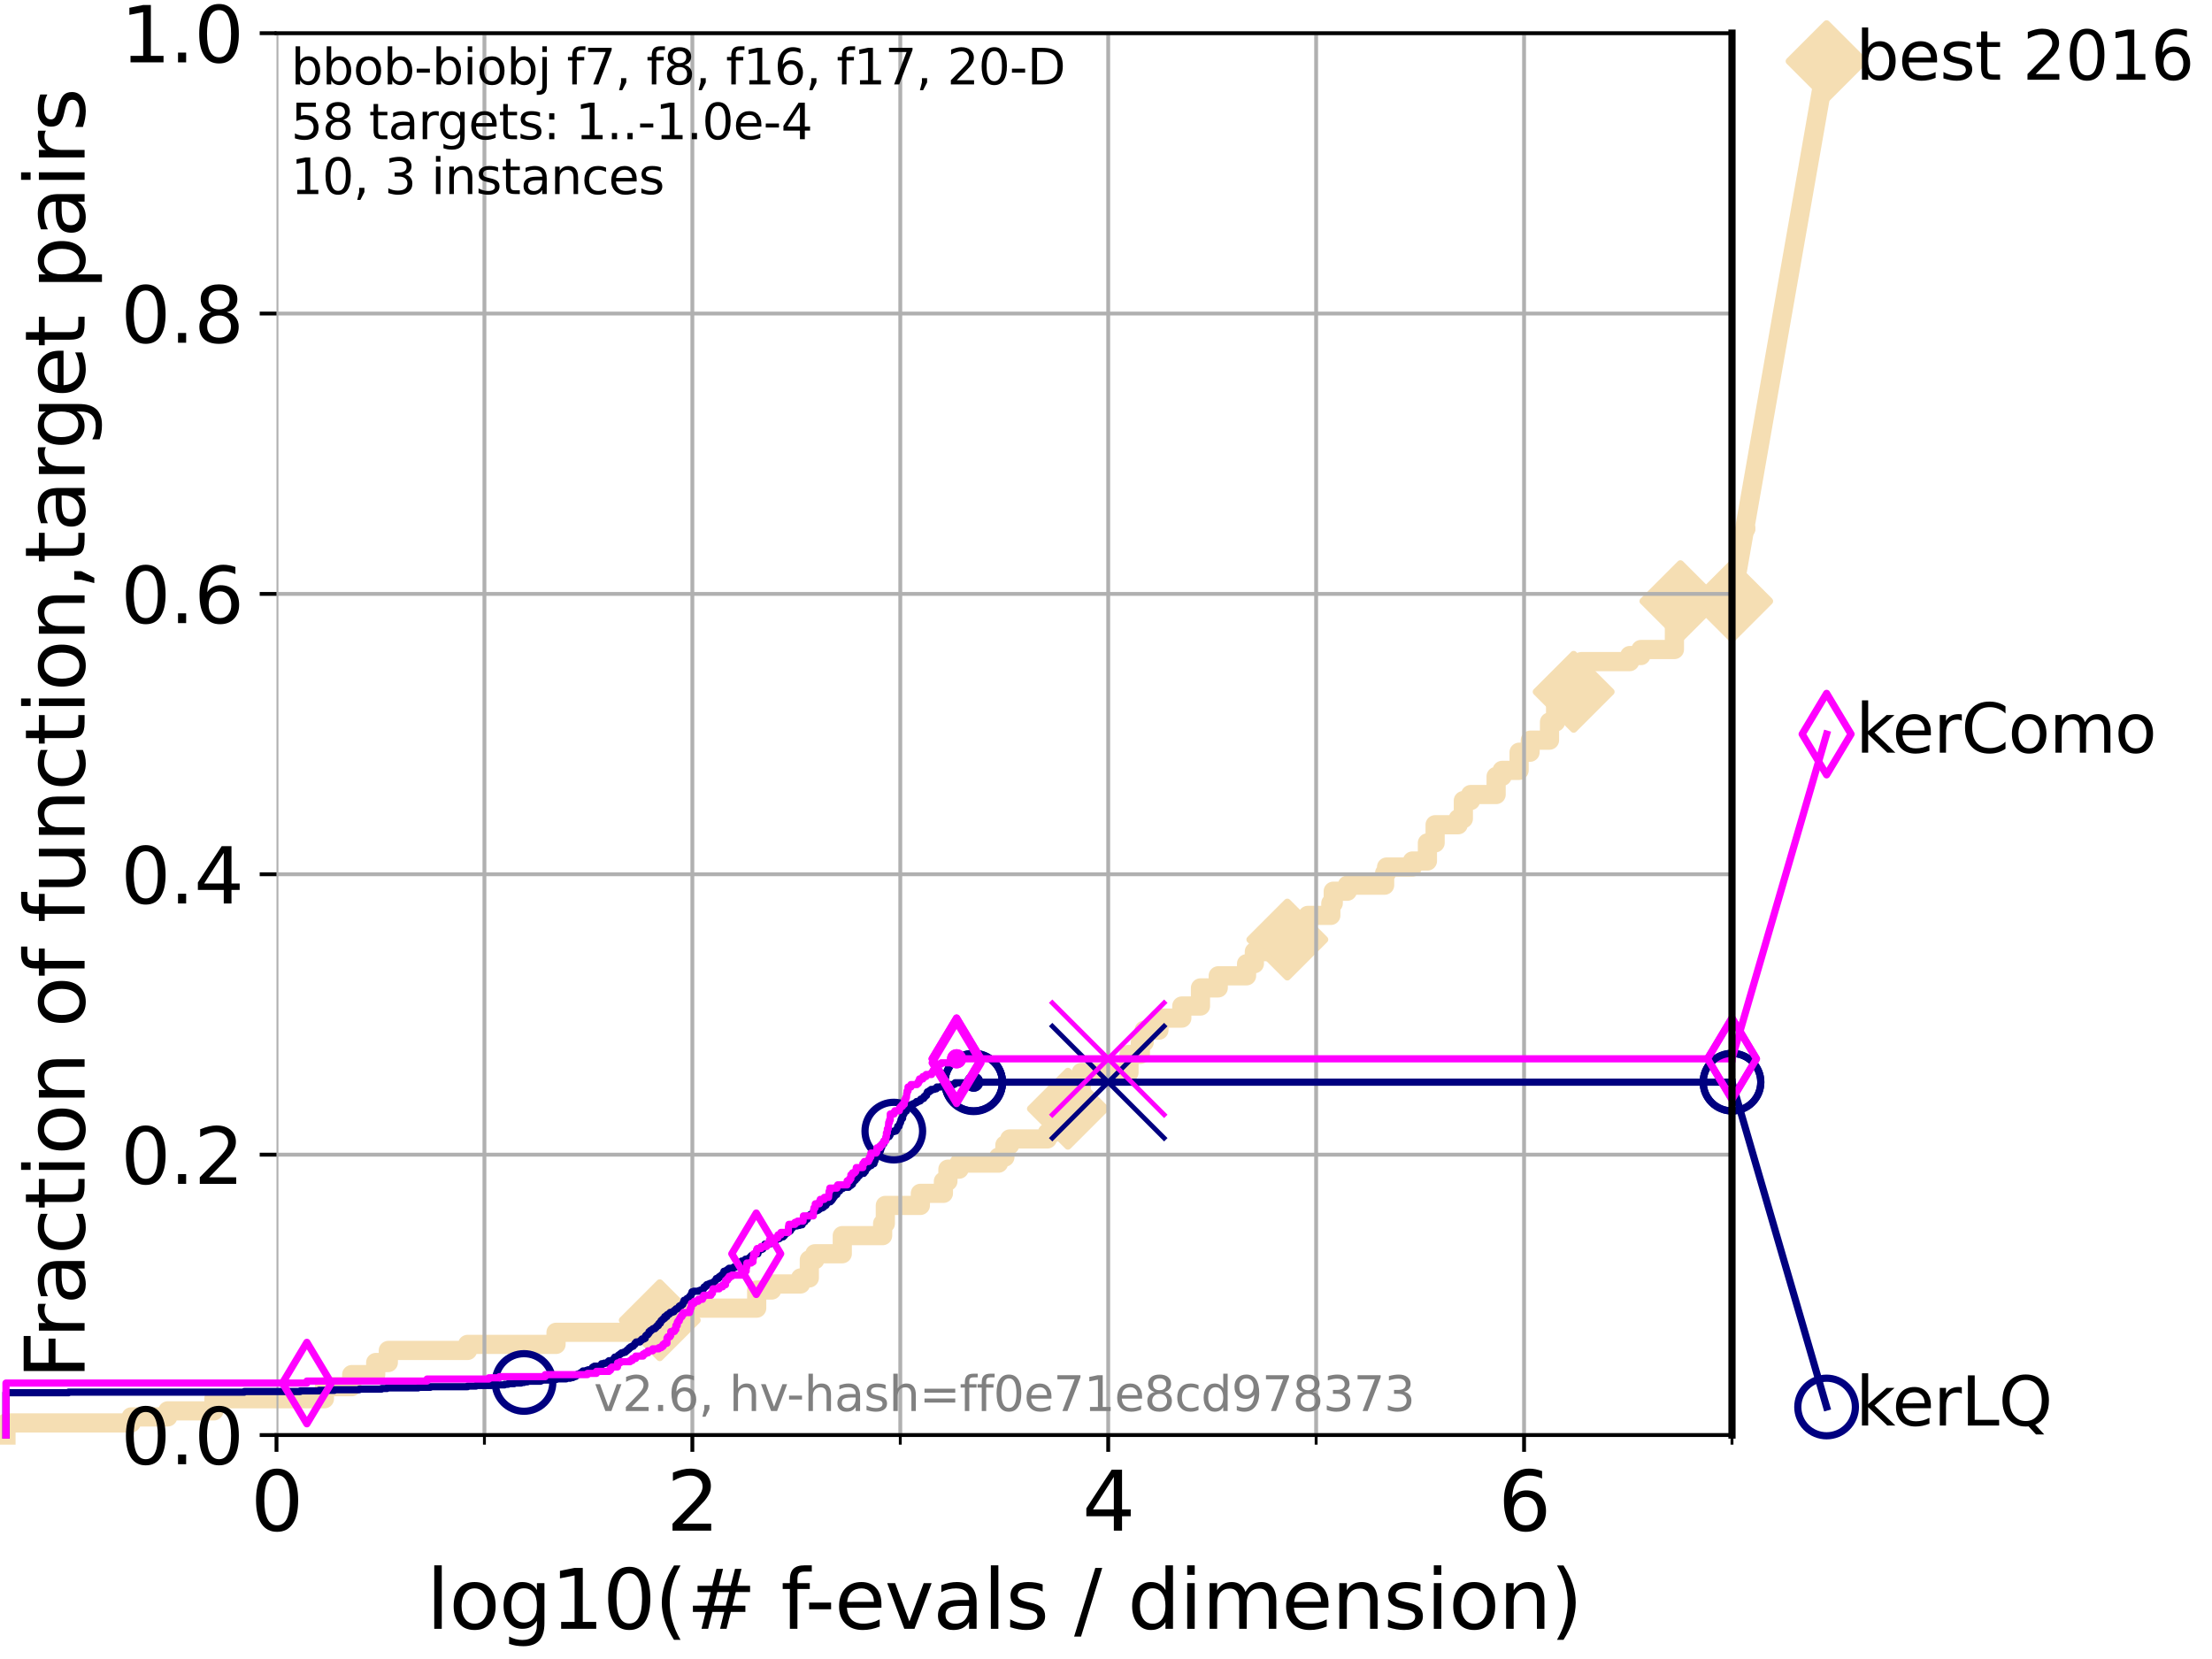 <?xml version="1.0" encoding="utf-8" standalone="no"?>
<!DOCTYPE svg PUBLIC "-//W3C//DTD SVG 1.1//EN"
  "http://www.w3.org/Graphics/SVG/1.1/DTD/svg11.dtd">
<svg xmlns:xlink="http://www.w3.org/1999/xlink" width="460.8pt" height="345.6pt" viewBox="0 0 460.8 345.6" xmlns="http://www.w3.org/2000/svg" version="1.1">
 <defs>
  <style type="text/css">*{stroke-linejoin: round; stroke-linecap: butt}</style>
 </defs>
 <g id="figure_1">
  <g id="patch_1">
   <path d="M 0 345.6 
L 460.8 345.6 
L 460.8 0 
L 0 0 
z
" style="fill: #ffffff"/>
  </g>
  <g id="axes_1">
   <g id="patch_2">
    <path d="M 57.6 298.944 
L 360.806 298.944 
L 360.806 6.912 
L 57.6 6.912 
z
" style="fill: #ffffff"/>
   </g>
   <g id="line2d_1">
    <path d="M 1.246 298.944 
L 1.246 296.426 
L 27.324 296.426 
L 27.324 295.168 
L 34.951 295.168 
L 34.951 293.909 
L 44.561 293.909 
L 44.561 291.391 
L 67.582 291.391 
L 67.582 288.874 
L 73.268 288.874 
L 73.268 286.356 
L 78.267 286.356 
L 78.267 283.839 
L 80.896 283.839 
L 80.896 281.321 
L 97.41 281.321 
L 97.41 280.063 
L 115.833 280.063 
L 115.833 277.545 
L 134.793 277.545 
L 134.793 275.028 
L 137.44 275.028 
L 137.44 272.51 
L 157.633 272.51 
L 157.633 268.734 
L 160.77 268.734 
L 160.77 267.475 
L 166.778 267.475 
L 166.778 266.216 
L 168.597 266.216 
L 168.597 262.44 
L 169.753 262.44 
L 169.753 261.181 
L 175.462 261.181 
L 175.462 257.405 
L 183.867 257.405 
L 183.867 254.887 
L 184.431 254.887 
L 184.431 251.111 
L 191.729 251.111 
L 191.729 248.594 
L 196.529 248.594 
L 196.529 246.076 
L 197.467 246.076 
L 197.467 243.559 
L 199.805 243.559 
L 199.805 242.3 
L 208.024 242.3 
L 208.024 241.041 
L 209.339 241.041 
L 209.339 238.524 
L 210.343 238.524 
L 210.343 237.265 
L 218.173 237.265 
L 218.173 236.006 
L 219.404 236.006 
L 219.404 233.489 
L 220.298 233.489 
L 220.298 230.971 
L 222.467 230.971 
L 222.467 227.195 
L 225.241 227.195 
L 225.241 223.418 
L 235.189 223.418 
L 235.189 219.642 
L 237.564 219.642 
L 237.564 217.125 
L 238.351 217.125 
L 238.351 214.607 
L 241.424 214.607 
L 241.424 212.09 
L 246.191 212.09 
L 246.191 209.572 
L 250.081 209.572 
L 250.081 205.796 
L 253.779 205.796 
L 253.779 203.278 
L 259.682 203.278 
L 259.682 200.761 
L 261.305 200.761 
L 261.305 198.243 
L 268.173 198.243 
L 268.173 195.726 
L 268.35 195.726 
L 268.35 193.208 
L 272.456 193.208 
L 272.456 190.691 
L 277.235 190.691 
L 277.235 188.173 
L 277.739 188.173 
L 277.739 185.656 
L 280.68 185.656 
L 280.68 184.397 
L 288.443 184.397 
L 288.443 181.879 
L 288.849 181.879 
L 288.849 180.621 
L 294.23 180.621 
L 294.23 179.362 
L 297.357 179.362 
L 297.357 175.586 
L 298.963 175.586 
L 298.963 171.809 
L 303.768 171.809 
L 303.768 170.551 
L 304.842 170.551 
L 304.842 166.774 
L 306.357 166.774 
L 306.357 165.516 
L 311.67 165.516 
L 311.67 161.739 
L 312.924 161.739 
L 312.924 160.481 
L 316.455 160.481 
L 316.455 156.704 
L 318.736 156.704 
L 318.802 154.187 
L 322.789 154.187 
L 322.789 150.41 
L 324.057 150.41 
L 324.057 146.634 
L 326.789 146.634 
L 326.789 144.117 
L 327.823 144.117 
L 327.823 141.599 
L 329.441 141.599 
L 329.441 137.823 
L 339.506 137.823 
L 339.506 136.564 
L 341.835 136.564 
L 341.835 135.305 
L 348.808 135.305 
L 348.811 129.012 
L 350.062 129.012 
L 350.062 125.235 
L 360.806 125.235 
L 360.806 125.235 
" style="fill: none; stroke: #f5deb3; stroke-width: 4; stroke-linecap: square"/>
   </g>
   <g id="line2d_2">
    <defs>
     <path id="m97ed5c79b4" d="M -0 7.778 
L 7.778 0 
L 0 -7.778 
L -7.778 -0 
z
" style="stroke: #f5deb3; stroke-width: 1.5; stroke-linejoin: miter"/>
    </defs>
    <g>
     <use xlink:href="#m97ed5c79b4" x="137.44" y="275.028" style="fill: #f5deb3; stroke: #f5deb3; stroke-width: 1.5; stroke-linejoin: miter"/>
     <use xlink:href="#m97ed5c79b4" x="222.467" y="230.971" style="fill: #f5deb3; stroke: #f5deb3; stroke-width: 1.5; stroke-linejoin: miter"/>
     <use xlink:href="#m97ed5c79b4" x="268.173" y="195.726" style="fill: #f5deb3; stroke: #f5deb3; stroke-width: 1.5; stroke-linejoin: miter"/>
     <use xlink:href="#m97ed5c79b4" x="327.823" y="144.117" style="fill: #f5deb3; stroke: #f5deb3; stroke-width: 1.5; stroke-linejoin: miter"/>
     <use xlink:href="#m97ed5c79b4" x="350.062" y="125.235" style="fill: #f5deb3; stroke: #f5deb3; stroke-width: 1.5; stroke-linejoin: miter"/>
     <use xlink:href="#m97ed5c79b4" x="360.806" y="125.235" style="fill: #f5deb3; stroke: #f5deb3; stroke-width: 1.5; stroke-linejoin: miter"/>
    </g>
   </g>
   <g id="line2d_3">
    <path style="fill: none; stroke: #f5deb3; stroke-width: 4; stroke-linecap: square"/>
    <g/>
   </g>
   <g id="line2d_4">
    <path d="M 360.806 125.235 
L 380.515 12.753 
" style="fill: none; stroke: #f5deb3; stroke-width: 4; stroke-linecap: square"/>
    <g>
     <use xlink:href="#m97ed5c79b4" x="360.806" y="125.235" style="fill: #f5deb3; stroke: #f5deb3; stroke-width: 1.5; stroke-linejoin: miter"/>
     <use xlink:href="#m97ed5c79b4" x="380.515" y="12.753" style="fill: #f5deb3; stroke: #f5deb3; stroke-width: 1.5; stroke-linejoin: miter"/>
    </g>
   </g>
   <g id="matplotlib.axis_1">
    <g id="xtick_1">
     <g id="line2d_5">
      <path d="M 57.6 298.944 
L 57.6 6.912 
" clip-path="url(#pfe3a6434df)" style="fill: none; stroke: #b0b0b0; stroke-width: 0.8; stroke-linecap: square"/>
     </g>
     <g id="line2d_6">
      <defs>
       <path id="mfbec053e5e" d="M 0 0 
L 0 3.5 
" style="stroke: #000000; stroke-width: 0.8"/>
      </defs>
      <g>
       <use xlink:href="#mfbec053e5e" x="57.6" y="298.944" style="stroke: #000000; stroke-width: 0.8"/>
      </g>
     </g>
     <g id="text_1">
      <!-- 0 -->
      <g transform="translate(52.192 318.861) scale(0.17 -0.17)">
       <defs>
        <path id="DejaVuSans-30" d="M 2034 4250 
Q 1547 4250 1301 3770 
Q 1056 3291 1056 2328 
Q 1056 1369 1301 889 
Q 1547 409 2034 409 
Q 2525 409 2770 889 
Q 3016 1369 3016 2328 
Q 3016 3291 2770 3770 
Q 2525 4250 2034 4250 
z
M 2034 4750 
Q 2819 4750 3233 4129 
Q 3647 3509 3647 2328 
Q 3647 1150 3233 529 
Q 2819 -91 2034 -91 
Q 1250 -91 836 529 
Q 422 1150 422 2328 
Q 422 3509 836 4129 
Q 1250 4750 2034 4750 
z
" transform="scale(0.016)"/>
       </defs>
       <use xlink:href="#DejaVuSans-30"/>
      </g>
     </g>
    </g>
    <g id="xtick_2">
     <g id="line2d_7">
      <path d="M 144.23 298.944 
L 144.23 6.912 
" clip-path="url(#pfe3a6434df)" style="fill: none; stroke: #b0b0b0; stroke-width: 0.8; stroke-linecap: square"/>
     </g>
     <g id="line2d_8">
      <g>
       <use xlink:href="#mfbec053e5e" x="144.23" y="298.944" style="stroke: #000000; stroke-width: 0.8"/>
      </g>
     </g>
     <g id="text_2">
      <!-- 2 -->
      <g transform="translate(138.822 318.861) scale(0.17 -0.17)">
       <defs>
        <path id="DejaVuSans-32" d="M 1228 531 
L 3431 531 
L 3431 0 
L 469 0 
L 469 531 
Q 828 903 1448 1529 
Q 2069 2156 2228 2338 
Q 2531 2678 2651 2914 
Q 2772 3150 2772 3378 
Q 2772 3750 2511 3984 
Q 2250 4219 1831 4219 
Q 1534 4219 1204 4116 
Q 875 4013 500 3803 
L 500 4441 
Q 881 4594 1212 4672 
Q 1544 4750 1819 4750 
Q 2544 4750 2975 4387 
Q 3406 4025 3406 3419 
Q 3406 3131 3298 2873 
Q 3191 2616 2906 2266 
Q 2828 2175 2409 1742 
Q 1991 1309 1228 531 
z
" transform="scale(0.016)"/>
       </defs>
       <use xlink:href="#DejaVuSans-32"/>
      </g>
     </g>
    </g>
    <g id="xtick_3">
     <g id="line2d_9">
      <path d="M 230.861 298.944 
L 230.861 6.912 
" clip-path="url(#pfe3a6434df)" style="fill: none; stroke: #b0b0b0; stroke-width: 0.8; stroke-linecap: square"/>
     </g>
     <g id="line2d_10">
      <g>
       <use xlink:href="#mfbec053e5e" x="230.861" y="298.944" style="stroke: #000000; stroke-width: 0.8"/>
      </g>
     </g>
     <g id="text_3">
      <!-- 4 -->
      <g transform="translate(225.453 318.861) scale(0.17 -0.17)">
       <defs>
        <path id="DejaVuSans-34" d="M 2419 4116 
L 825 1625 
L 2419 1625 
L 2419 4116 
z
M 2253 4666 
L 3047 4666 
L 3047 1625 
L 3713 1625 
L 3713 1100 
L 3047 1100 
L 3047 0 
L 2419 0 
L 2419 1100 
L 313 1100 
L 313 1709 
L 2253 4666 
z
" transform="scale(0.016)"/>
       </defs>
       <use xlink:href="#DejaVuSans-34"/>
      </g>
     </g>
    </g>
    <g id="xtick_4">
     <g id="line2d_11">
      <path d="M 317.491 298.944 
L 317.491 6.912 
" clip-path="url(#pfe3a6434df)" style="fill: none; stroke: #b0b0b0; stroke-width: 0.8; stroke-linecap: square"/>
     </g>
     <g id="line2d_12">
      <g>
       <use xlink:href="#mfbec053e5e" x="317.491" y="298.944" style="stroke: #000000; stroke-width: 0.8"/>
      </g>
     </g>
     <g id="text_4">
      <!-- 6 -->
      <g transform="translate(312.083 318.861) scale(0.17 -0.17)">
       <defs>
        <path id="DejaVuSans-36" d="M 2113 2584 
Q 1688 2584 1439 2293 
Q 1191 2003 1191 1497 
Q 1191 994 1439 701 
Q 1688 409 2113 409 
Q 2538 409 2786 701 
Q 3034 994 3034 1497 
Q 3034 2003 2786 2293 
Q 2538 2584 2113 2584 
z
M 3366 4563 
L 3366 3988 
Q 3128 4100 2886 4159 
Q 2644 4219 2406 4219 
Q 1781 4219 1451 3797 
Q 1122 3375 1075 2522 
Q 1259 2794 1537 2939 
Q 1816 3084 2150 3084 
Q 2853 3084 3261 2657 
Q 3669 2231 3669 1497 
Q 3669 778 3244 343 
Q 2819 -91 2113 -91 
Q 1303 -91 875 529 
Q 447 1150 447 2328 
Q 447 3434 972 4092 
Q 1497 4750 2381 4750 
Q 2619 4750 2861 4703 
Q 3103 4656 3366 4563 
z
" transform="scale(0.016)"/>
       </defs>
       <use xlink:href="#DejaVuSans-36"/>
      </g>
     </g>
    </g>
    <g id="xtick_5">
     <g id="line2d_13">
      <path d="M 100.915 298.944 
L 100.915 6.912 
" clip-path="url(#pfe3a6434df)" style="fill: none; stroke: #b0b0b0; stroke-width: 0.8; stroke-linecap: square"/>
     </g>
     <g id="line2d_14">
      <defs>
       <path id="m57d3fb2d6e" d="M 0 0 
L 0 2 
" style="stroke: #000000; stroke-width: 0.6"/>
      </defs>
      <g>
       <use xlink:href="#m57d3fb2d6e" x="100.915" y="298.944" style="stroke: #000000; stroke-width: 0.6"/>
      </g>
     </g>
    </g>
    <g id="xtick_6">
     <g id="line2d_15">
      <path d="M 187.546 298.944 
L 187.546 6.912 
" clip-path="url(#pfe3a6434df)" style="fill: none; stroke: #b0b0b0; stroke-width: 0.8; stroke-linecap: square"/>
     </g>
     <g id="line2d_16">
      <g>
       <use xlink:href="#m57d3fb2d6e" x="187.546" y="298.944" style="stroke: #000000; stroke-width: 0.6"/>
      </g>
     </g>
    </g>
    <g id="xtick_7">
     <g id="line2d_17">
      <path d="M 274.176 298.944 
L 274.176 6.912 
" clip-path="url(#pfe3a6434df)" style="fill: none; stroke: #b0b0b0; stroke-width: 0.8; stroke-linecap: square"/>
     </g>
     <g id="line2d_18">
      <g>
       <use xlink:href="#m57d3fb2d6e" x="274.176" y="298.944" style="stroke: #000000; stroke-width: 0.6"/>
      </g>
     </g>
    </g>
    <g id="xtick_8">
     <g id="line2d_19">
      <path d="M 360.806 298.944 
L 360.806 6.912 
" clip-path="url(#pfe3a6434df)" style="fill: none; stroke: #b0b0b0; stroke-width: 0.8; stroke-linecap: square"/>
     </g>
     <g id="line2d_20">
      <g>
       <use xlink:href="#m57d3fb2d6e" x="360.806" y="298.944" style="stroke: #000000; stroke-width: 0.6"/>
      </g>
     </g>
    </g>
    <g id="text_5">
     <!-- log10(# f-evals / dimension) -->
     <g transform="translate(88.823 339.314) scale(0.17 -0.17)">
      <defs>
       <path id="DejaVuSans-6c" d="M 603 4863 
L 1178 4863 
L 1178 0 
L 603 0 
L 603 4863 
z
" transform="scale(0.016)"/>
       <path id="DejaVuSans-6f" d="M 1959 3097 
Q 1497 3097 1228 2736 
Q 959 2375 959 1747 
Q 959 1119 1226 758 
Q 1494 397 1959 397 
Q 2419 397 2687 759 
Q 2956 1122 2956 1747 
Q 2956 2369 2687 2733 
Q 2419 3097 1959 3097 
z
M 1959 3584 
Q 2709 3584 3137 3096 
Q 3566 2609 3566 1747 
Q 3566 888 3137 398 
Q 2709 -91 1959 -91 
Q 1206 -91 779 398 
Q 353 888 353 1747 
Q 353 2609 779 3096 
Q 1206 3584 1959 3584 
z
" transform="scale(0.016)"/>
       <path id="DejaVuSans-67" d="M 2906 1791 
Q 2906 2416 2648 2759 
Q 2391 3103 1925 3103 
Q 1463 3103 1205 2759 
Q 947 2416 947 1791 
Q 947 1169 1205 825 
Q 1463 481 1925 481 
Q 2391 481 2648 825 
Q 2906 1169 2906 1791 
z
M 3481 434 
Q 3481 -459 3084 -895 
Q 2688 -1331 1869 -1331 
Q 1566 -1331 1297 -1286 
Q 1028 -1241 775 -1147 
L 775 -588 
Q 1028 -725 1275 -790 
Q 1522 -856 1778 -856 
Q 2344 -856 2625 -561 
Q 2906 -266 2906 331 
L 2906 616 
Q 2728 306 2450 153 
Q 2172 0 1784 0 
Q 1141 0 747 490 
Q 353 981 353 1791 
Q 353 2603 747 3093 
Q 1141 3584 1784 3584 
Q 2172 3584 2450 3431 
Q 2728 3278 2906 2969 
L 2906 3500 
L 3481 3500 
L 3481 434 
z
" transform="scale(0.016)"/>
       <path id="DejaVuSans-31" d="M 794 531 
L 1825 531 
L 1825 4091 
L 703 3866 
L 703 4441 
L 1819 4666 
L 2450 4666 
L 2450 531 
L 3481 531 
L 3481 0 
L 794 0 
L 794 531 
z
" transform="scale(0.016)"/>
       <path id="DejaVuSans-28" d="M 1984 4856 
Q 1566 4138 1362 3434 
Q 1159 2731 1159 2009 
Q 1159 1288 1364 580 
Q 1569 -128 1984 -844 
L 1484 -844 
Q 1016 -109 783 600 
Q 550 1309 550 2009 
Q 550 2706 781 3412 
Q 1013 4119 1484 4856 
L 1984 4856 
z
" transform="scale(0.016)"/>
       <path id="DejaVuSans-23" d="M 3272 2816 
L 2363 2816 
L 2100 1772 
L 3016 1772 
L 3272 2816 
z
M 2803 4594 
L 2478 3297 
L 3391 3297 
L 3719 4594 
L 4219 4594 
L 3897 3297 
L 4872 3297 
L 4872 2816 
L 3775 2816 
L 3519 1772 
L 4513 1772 
L 4513 1294 
L 3397 1294 
L 3072 0 
L 2572 0 
L 2894 1294 
L 1978 1294 
L 1656 0 
L 1153 0 
L 1478 1294 
L 494 1294 
L 494 1772 
L 1594 1772 
L 1856 2816 
L 850 2816 
L 850 3297 
L 1978 3297 
L 2297 4594 
L 2803 4594 
z
" transform="scale(0.016)"/>
       <path id="DejaVuSans-20" transform="scale(0.016)"/>
       <path id="DejaVuSans-66" d="M 2375 4863 
L 2375 4384 
L 1825 4384 
Q 1516 4384 1395 4259 
Q 1275 4134 1275 3809 
L 1275 3500 
L 2222 3500 
L 2222 3053 
L 1275 3053 
L 1275 0 
L 697 0 
L 697 3053 
L 147 3053 
L 147 3500 
L 697 3500 
L 697 3744 
Q 697 4328 969 4595 
Q 1241 4863 1831 4863 
L 2375 4863 
z
" transform="scale(0.016)"/>
       <path id="DejaVuSans-2d" d="M 313 2009 
L 1997 2009 
L 1997 1497 
L 313 1497 
L 313 2009 
z
" transform="scale(0.016)"/>
       <path id="DejaVuSans-65" d="M 3597 1894 
L 3597 1613 
L 953 1613 
Q 991 1019 1311 708 
Q 1631 397 2203 397 
Q 2534 397 2845 478 
Q 3156 559 3463 722 
L 3463 178 
Q 3153 47 2828 -22 
Q 2503 -91 2169 -91 
Q 1331 -91 842 396 
Q 353 884 353 1716 
Q 353 2575 817 3079 
Q 1281 3584 2069 3584 
Q 2775 3584 3186 3129 
Q 3597 2675 3597 1894 
z
M 3022 2063 
Q 3016 2534 2758 2815 
Q 2500 3097 2075 3097 
Q 1594 3097 1305 2825 
Q 1016 2553 972 2059 
L 3022 2063 
z
" transform="scale(0.016)"/>
       <path id="DejaVuSans-76" d="M 191 3500 
L 800 3500 
L 1894 563 
L 2988 3500 
L 3597 3500 
L 2284 0 
L 1503 0 
L 191 3500 
z
" transform="scale(0.016)"/>
       <path id="DejaVuSans-61" d="M 2194 1759 
Q 1497 1759 1228 1600 
Q 959 1441 959 1056 
Q 959 750 1161 570 
Q 1363 391 1709 391 
Q 2188 391 2477 730 
Q 2766 1069 2766 1631 
L 2766 1759 
L 2194 1759 
z
M 3341 1997 
L 3341 0 
L 2766 0 
L 2766 531 
Q 2569 213 2275 61 
Q 1981 -91 1556 -91 
Q 1019 -91 701 211 
Q 384 513 384 1019 
Q 384 1609 779 1909 
Q 1175 2209 1959 2209 
L 2766 2209 
L 2766 2266 
Q 2766 2663 2505 2880 
Q 2244 3097 1772 3097 
Q 1472 3097 1187 3025 
Q 903 2953 641 2809 
L 641 3341 
Q 956 3463 1253 3523 
Q 1550 3584 1831 3584 
Q 2591 3584 2966 3190 
Q 3341 2797 3341 1997 
z
" transform="scale(0.016)"/>
       <path id="DejaVuSans-73" d="M 2834 3397 
L 2834 2853 
Q 2591 2978 2328 3040 
Q 2066 3103 1784 3103 
Q 1356 3103 1142 2972 
Q 928 2841 928 2578 
Q 928 2378 1081 2264 
Q 1234 2150 1697 2047 
L 1894 2003 
Q 2506 1872 2764 1633 
Q 3022 1394 3022 966 
Q 3022 478 2636 193 
Q 2250 -91 1575 -91 
Q 1294 -91 989 -36 
Q 684 19 347 128 
L 347 722 
Q 666 556 975 473 
Q 1284 391 1588 391 
Q 1994 391 2212 530 
Q 2431 669 2431 922 
Q 2431 1156 2273 1281 
Q 2116 1406 1581 1522 
L 1381 1569 
Q 847 1681 609 1914 
Q 372 2147 372 2553 
Q 372 3047 722 3315 
Q 1072 3584 1716 3584 
Q 2034 3584 2315 3537 
Q 2597 3491 2834 3397 
z
" transform="scale(0.016)"/>
       <path id="DejaVuSans-2f" d="M 1625 4666 
L 2156 4666 
L 531 -594 
L 0 -594 
L 1625 4666 
z
" transform="scale(0.016)"/>
       <path id="DejaVuSans-64" d="M 2906 2969 
L 2906 4863 
L 3481 4863 
L 3481 0 
L 2906 0 
L 2906 525 
Q 2725 213 2448 61 
Q 2172 -91 1784 -91 
Q 1150 -91 751 415 
Q 353 922 353 1747 
Q 353 2572 751 3078 
Q 1150 3584 1784 3584 
Q 2172 3584 2448 3432 
Q 2725 3281 2906 2969 
z
M 947 1747 
Q 947 1113 1208 752 
Q 1469 391 1925 391 
Q 2381 391 2643 752 
Q 2906 1113 2906 1747 
Q 2906 2381 2643 2742 
Q 2381 3103 1925 3103 
Q 1469 3103 1208 2742 
Q 947 2381 947 1747 
z
" transform="scale(0.016)"/>
       <path id="DejaVuSans-69" d="M 603 3500 
L 1178 3500 
L 1178 0 
L 603 0 
L 603 3500 
z
M 603 4863 
L 1178 4863 
L 1178 4134 
L 603 4134 
L 603 4863 
z
" transform="scale(0.016)"/>
       <path id="DejaVuSans-6d" d="M 3328 2828 
Q 3544 3216 3844 3400 
Q 4144 3584 4550 3584 
Q 5097 3584 5394 3201 
Q 5691 2819 5691 2113 
L 5691 0 
L 5113 0 
L 5113 2094 
Q 5113 2597 4934 2840 
Q 4756 3084 4391 3084 
Q 3944 3084 3684 2787 
Q 3425 2491 3425 1978 
L 3425 0 
L 2847 0 
L 2847 2094 
Q 2847 2600 2669 2842 
Q 2491 3084 2119 3084 
Q 1678 3084 1418 2786 
Q 1159 2488 1159 1978 
L 1159 0 
L 581 0 
L 581 3500 
L 1159 3500 
L 1159 2956 
Q 1356 3278 1631 3431 
Q 1906 3584 2284 3584 
Q 2666 3584 2933 3390 
Q 3200 3197 3328 2828 
z
" transform="scale(0.016)"/>
       <path id="DejaVuSans-6e" d="M 3513 2113 
L 3513 0 
L 2938 0 
L 2938 2094 
Q 2938 2591 2744 2837 
Q 2550 3084 2163 3084 
Q 1697 3084 1428 2787 
Q 1159 2491 1159 1978 
L 1159 0 
L 581 0 
L 581 3500 
L 1159 3500 
L 1159 2956 
Q 1366 3272 1645 3428 
Q 1925 3584 2291 3584 
Q 2894 3584 3203 3211 
Q 3513 2838 3513 2113 
z
" transform="scale(0.016)"/>
       <path id="DejaVuSans-29" d="M 513 4856 
L 1013 4856 
Q 1481 4119 1714 3412 
Q 1947 2706 1947 2009 
Q 1947 1309 1714 600 
Q 1481 -109 1013 -844 
L 513 -844 
Q 928 -128 1133 580 
Q 1338 1288 1338 2009 
Q 1338 2731 1133 3434 
Q 928 4138 513 4856 
z
" transform="scale(0.016)"/>
      </defs>
      <use xlink:href="#DejaVuSans-6c"/>
      <use xlink:href="#DejaVuSans-6f" x="27.783"/>
      <use xlink:href="#DejaVuSans-67" x="88.965"/>
      <use xlink:href="#DejaVuSans-31" x="152.441"/>
      <use xlink:href="#DejaVuSans-30" x="216.064"/>
      <use xlink:href="#DejaVuSans-28" x="279.688"/>
      <use xlink:href="#DejaVuSans-23" x="318.701"/>
      <use xlink:href="#DejaVuSans-20" x="402.49"/>
      <use xlink:href="#DejaVuSans-66" x="434.277"/>
      <use xlink:href="#DejaVuSans-2d" x="463.982"/>
      <use xlink:href="#DejaVuSans-65" x="500.066"/>
      <use xlink:href="#DejaVuSans-76" x="561.59"/>
      <use xlink:href="#DejaVuSans-61" x="620.77"/>
      <use xlink:href="#DejaVuSans-6c" x="682.049"/>
      <use xlink:href="#DejaVuSans-73" x="709.832"/>
      <use xlink:href="#DejaVuSans-20" x="761.932"/>
      <use xlink:href="#DejaVuSans-2f" x="793.719"/>
      <use xlink:href="#DejaVuSans-20" x="827.41"/>
      <use xlink:href="#DejaVuSans-64" x="859.197"/>
      <use xlink:href="#DejaVuSans-69" x="922.674"/>
      <use xlink:href="#DejaVuSans-6d" x="950.457"/>
      <use xlink:href="#DejaVuSans-65" x="1047.869"/>
      <use xlink:href="#DejaVuSans-6e" x="1109.393"/>
      <use xlink:href="#DejaVuSans-73" x="1172.771"/>
      <use xlink:href="#DejaVuSans-69" x="1224.871"/>
      <use xlink:href="#DejaVuSans-6f" x="1252.654"/>
      <use xlink:href="#DejaVuSans-6e" x="1313.836"/>
      <use xlink:href="#DejaVuSans-29" x="1377.215"/>
     </g>
    </g>
   </g>
   <g id="matplotlib.axis_2">
    <g id="ytick_1">
     <g id="line2d_21">
      <path d="M 57.6 298.944 
L 360.806 298.944 
" clip-path="url(#pfe3a6434df)" style="fill: none; stroke: #b0b0b0; stroke-width: 0.8; stroke-linecap: square"/>
     </g>
     <g id="line2d_22">
      <defs>
       <path id="m59365dcd2f" d="M 0 0 
L -3.5 0 
" style="stroke: #000000; stroke-width: 0.8"/>
      </defs>
      <g>
       <use xlink:href="#m59365dcd2f" x="57.6" y="298.944" style="stroke: #000000; stroke-width: 0.8"/>
      </g>
     </g>
     <g id="text_6">
      <!-- 0.0 -->
      <g transform="translate(25.155 305.023) scale(0.16 -0.16)">
       <defs>
        <path id="DejaVuSans-2e" d="M 684 794 
L 1344 794 
L 1344 0 
L 684 0 
L 684 794 
z
" transform="scale(0.016)"/>
       </defs>
       <use xlink:href="#DejaVuSans-30"/>
       <use xlink:href="#DejaVuSans-2e" x="63.623"/>
       <use xlink:href="#DejaVuSans-30" x="95.41"/>
      </g>
     </g>
    </g>
    <g id="ytick_2">
     <g id="line2d_23">
      <path d="M 57.6 240.538 
L 360.806 240.538 
" clip-path="url(#pfe3a6434df)" style="fill: none; stroke: #b0b0b0; stroke-width: 0.8; stroke-linecap: square"/>
     </g>
     <g id="line2d_24">
      <g>
       <use xlink:href="#m59365dcd2f" x="57.6" y="240.538" style="stroke: #000000; stroke-width: 0.8"/>
      </g>
     </g>
     <g id="text_7">
      <!-- 0.2 -->
      <g transform="translate(25.155 246.616) scale(0.16 -0.16)">
       <use xlink:href="#DejaVuSans-30"/>
       <use xlink:href="#DejaVuSans-2e" x="63.623"/>
       <use xlink:href="#DejaVuSans-32" x="95.41"/>
      </g>
     </g>
    </g>
    <g id="ytick_3">
     <g id="line2d_25">
      <path d="M 57.6 182.131 
L 360.806 182.131 
" clip-path="url(#pfe3a6434df)" style="fill: none; stroke: #b0b0b0; stroke-width: 0.8; stroke-linecap: square"/>
     </g>
     <g id="line2d_26">
      <g>
       <use xlink:href="#m59365dcd2f" x="57.6" y="182.131" style="stroke: #000000; stroke-width: 0.8"/>
      </g>
     </g>
     <g id="text_8">
      <!-- 0.4 -->
      <g transform="translate(25.155 188.21) scale(0.16 -0.16)">
       <use xlink:href="#DejaVuSans-30"/>
       <use xlink:href="#DejaVuSans-2e" x="63.623"/>
       <use xlink:href="#DejaVuSans-34" x="95.41"/>
      </g>
     </g>
    </g>
    <g id="ytick_4">
     <g id="line2d_27">
      <path d="M 57.6 123.725 
L 360.806 123.725 
" clip-path="url(#pfe3a6434df)" style="fill: none; stroke: #b0b0b0; stroke-width: 0.8; stroke-linecap: square"/>
     </g>
     <g id="line2d_28">
      <g>
       <use xlink:href="#m59365dcd2f" x="57.6" y="123.725" style="stroke: #000000; stroke-width: 0.8"/>
      </g>
     </g>
     <g id="text_9">
      <!-- 0.6 -->
      <g transform="translate(25.155 129.804) scale(0.16 -0.16)">
       <use xlink:href="#DejaVuSans-30"/>
       <use xlink:href="#DejaVuSans-2e" x="63.623"/>
       <use xlink:href="#DejaVuSans-36" x="95.41"/>
      </g>
     </g>
    </g>
    <g id="ytick_5">
     <g id="line2d_29">
      <path d="M 57.6 65.318 
L 360.806 65.318 
" clip-path="url(#pfe3a6434df)" style="fill: none; stroke: #b0b0b0; stroke-width: 0.8; stroke-linecap: square"/>
     </g>
     <g id="line2d_30">
      <g>
       <use xlink:href="#m59365dcd2f" x="57.6" y="65.318" style="stroke: #000000; stroke-width: 0.8"/>
      </g>
     </g>
     <g id="text_10">
      <!-- 0.8 -->
      <g transform="translate(25.155 71.397) scale(0.16 -0.16)">
       <defs>
        <path id="DejaVuSans-38" d="M 2034 2216 
Q 1584 2216 1326 1975 
Q 1069 1734 1069 1313 
Q 1069 891 1326 650 
Q 1584 409 2034 409 
Q 2484 409 2743 651 
Q 3003 894 3003 1313 
Q 3003 1734 2745 1975 
Q 2488 2216 2034 2216 
z
M 1403 2484 
Q 997 2584 770 2862 
Q 544 3141 544 3541 
Q 544 4100 942 4425 
Q 1341 4750 2034 4750 
Q 2731 4750 3128 4425 
Q 3525 4100 3525 3541 
Q 3525 3141 3298 2862 
Q 3072 2584 2669 2484 
Q 3125 2378 3379 2068 
Q 3634 1759 3634 1313 
Q 3634 634 3220 271 
Q 2806 -91 2034 -91 
Q 1263 -91 848 271 
Q 434 634 434 1313 
Q 434 1759 690 2068 
Q 947 2378 1403 2484 
z
M 1172 3481 
Q 1172 3119 1398 2916 
Q 1625 2713 2034 2713 
Q 2441 2713 2670 2916 
Q 2900 3119 2900 3481 
Q 2900 3844 2670 4047 
Q 2441 4250 2034 4250 
Q 1625 4250 1398 4047 
Q 1172 3844 1172 3481 
z
" transform="scale(0.016)"/>
       </defs>
       <use xlink:href="#DejaVuSans-30"/>
       <use xlink:href="#DejaVuSans-2e" x="63.623"/>
       <use xlink:href="#DejaVuSans-38" x="95.41"/>
      </g>
     </g>
    </g>
    <g id="ytick_6">
     <g id="line2d_31">
      <path d="M 57.6 6.912 
L 360.806 6.912 
" clip-path="url(#pfe3a6434df)" style="fill: none; stroke: #b0b0b0; stroke-width: 0.8; stroke-linecap: square"/>
     </g>
     <g id="line2d_32">
      <g>
       <use xlink:href="#m59365dcd2f" x="57.6" y="6.912" style="stroke: #000000; stroke-width: 0.8"/>
      </g>
     </g>
     <g id="text_11">
      <!-- 1.0 -->
      <g transform="translate(25.155 12.991) scale(0.16 -0.16)">
       <use xlink:href="#DejaVuSans-31"/>
       <use xlink:href="#DejaVuSans-2e" x="63.623"/>
       <use xlink:href="#DejaVuSans-30" x="95.41"/>
      </g>
     </g>
    </g>
    <g id="text_12">
     <!-- Fraction of function,target pairs -->
     <g transform="translate(17.62 287.313) rotate(-90) scale(0.17 -0.17)">
      <defs>
       <path id="DejaVuSans-46" d="M 628 4666 
L 3309 4666 
L 3309 4134 
L 1259 4134 
L 1259 2759 
L 3109 2759 
L 3109 2228 
L 1259 2228 
L 1259 0 
L 628 0 
L 628 4666 
z
" transform="scale(0.016)"/>
       <path id="DejaVuSans-72" d="M 2631 2963 
Q 2534 3019 2420 3045 
Q 2306 3072 2169 3072 
Q 1681 3072 1420 2755 
Q 1159 2438 1159 1844 
L 1159 0 
L 581 0 
L 581 3500 
L 1159 3500 
L 1159 2956 
Q 1341 3275 1631 3429 
Q 1922 3584 2338 3584 
Q 2397 3584 2469 3576 
Q 2541 3569 2628 3553 
L 2631 2963 
z
" transform="scale(0.016)"/>
       <path id="DejaVuSans-63" d="M 3122 3366 
L 3122 2828 
Q 2878 2963 2633 3030 
Q 2388 3097 2138 3097 
Q 1578 3097 1268 2742 
Q 959 2388 959 1747 
Q 959 1106 1268 751 
Q 1578 397 2138 397 
Q 2388 397 2633 464 
Q 2878 531 3122 666 
L 3122 134 
Q 2881 22 2623 -34 
Q 2366 -91 2075 -91 
Q 1284 -91 818 406 
Q 353 903 353 1747 
Q 353 2603 823 3093 
Q 1294 3584 2113 3584 
Q 2378 3584 2631 3529 
Q 2884 3475 3122 3366 
z
" transform="scale(0.016)"/>
       <path id="DejaVuSans-74" d="M 1172 4494 
L 1172 3500 
L 2356 3500 
L 2356 3053 
L 1172 3053 
L 1172 1153 
Q 1172 725 1289 603 
Q 1406 481 1766 481 
L 2356 481 
L 2356 0 
L 1766 0 
Q 1100 0 847 248 
Q 594 497 594 1153 
L 594 3053 
L 172 3053 
L 172 3500 
L 594 3500 
L 594 4494 
L 1172 4494 
z
" transform="scale(0.016)"/>
       <path id="DejaVuSans-75" d="M 544 1381 
L 544 3500 
L 1119 3500 
L 1119 1403 
Q 1119 906 1312 657 
Q 1506 409 1894 409 
Q 2359 409 2629 706 
Q 2900 1003 2900 1516 
L 2900 3500 
L 3475 3500 
L 3475 0 
L 2900 0 
L 2900 538 
Q 2691 219 2414 64 
Q 2138 -91 1772 -91 
Q 1169 -91 856 284 
Q 544 659 544 1381 
z
M 1991 3584 
L 1991 3584 
z
" transform="scale(0.016)"/>
       <path id="DejaVuSans-2c" d="M 750 794 
L 1409 794 
L 1409 256 
L 897 -744 
L 494 -744 
L 750 256 
L 750 794 
z
" transform="scale(0.016)"/>
       <path id="DejaVuSans-70" d="M 1159 525 
L 1159 -1331 
L 581 -1331 
L 581 3500 
L 1159 3500 
L 1159 2969 
Q 1341 3281 1617 3432 
Q 1894 3584 2278 3584 
Q 2916 3584 3314 3078 
Q 3713 2572 3713 1747 
Q 3713 922 3314 415 
Q 2916 -91 2278 -91 
Q 1894 -91 1617 61 
Q 1341 213 1159 525 
z
M 3116 1747 
Q 3116 2381 2855 2742 
Q 2594 3103 2138 3103 
Q 1681 3103 1420 2742 
Q 1159 2381 1159 1747 
Q 1159 1113 1420 752 
Q 1681 391 2138 391 
Q 2594 391 2855 752 
Q 3116 1113 3116 1747 
z
" transform="scale(0.016)"/>
      </defs>
      <use xlink:href="#DejaVuSans-46"/>
      <use xlink:href="#DejaVuSans-72" x="50.27"/>
      <use xlink:href="#DejaVuSans-61" x="91.383"/>
      <use xlink:href="#DejaVuSans-63" x="152.662"/>
      <use xlink:href="#DejaVuSans-74" x="207.643"/>
      <use xlink:href="#DejaVuSans-69" x="246.852"/>
      <use xlink:href="#DejaVuSans-6f" x="274.635"/>
      <use xlink:href="#DejaVuSans-6e" x="335.816"/>
      <use xlink:href="#DejaVuSans-20" x="399.195"/>
      <use xlink:href="#DejaVuSans-6f" x="430.982"/>
      <use xlink:href="#DejaVuSans-66" x="492.164"/>
      <use xlink:href="#DejaVuSans-20" x="527.369"/>
      <use xlink:href="#DejaVuSans-66" x="559.156"/>
      <use xlink:href="#DejaVuSans-75" x="594.361"/>
      <use xlink:href="#DejaVuSans-6e" x="657.74"/>
      <use xlink:href="#DejaVuSans-63" x="721.119"/>
      <use xlink:href="#DejaVuSans-74" x="776.1"/>
      <use xlink:href="#DejaVuSans-69" x="815.309"/>
      <use xlink:href="#DejaVuSans-6f" x="843.092"/>
      <use xlink:href="#DejaVuSans-6e" x="904.273"/>
      <use xlink:href="#DejaVuSans-2c" x="967.652"/>
      <use xlink:href="#DejaVuSans-74" x="999.439"/>
      <use xlink:href="#DejaVuSans-61" x="1038.648"/>
      <use xlink:href="#DejaVuSans-72" x="1099.928"/>
      <use xlink:href="#DejaVuSans-67" x="1139.291"/>
      <use xlink:href="#DejaVuSans-65" x="1202.768"/>
      <use xlink:href="#DejaVuSans-74" x="1264.291"/>
      <use xlink:href="#DejaVuSans-20" x="1303.5"/>
      <use xlink:href="#DejaVuSans-70" x="1335.287"/>
      <use xlink:href="#DejaVuSans-61" x="1398.764"/>
      <use xlink:href="#DejaVuSans-69" x="1460.043"/>
      <use xlink:href="#DejaVuSans-72" x="1487.826"/>
      <use xlink:href="#DejaVuSans-73" x="1528.939"/>
     </g>
    </g>
   </g>
   <g id="line2d_33">
    <defs>
     <path id="m347c2f97e9" d="M 0 1.5 
C 0.398 1.5 0.779 1.342 1.061 1.061 
C 1.342 0.779 1.5 0.398 1.5 0 
C 1.5 -0.398 1.342 -0.779 1.061 -1.061 
C 0.779 -1.342 0.398 -1.5 0 -1.5 
C -0.398 -1.5 -0.779 -1.342 -1.061 -1.061 
C -1.342 -0.779 -1.5 -0.398 -1.5 0 
C -1.5 0.398 -1.342 0.779 -1.061 1.061 
C -0.779 1.342 -0.398 1.5 0 1.5 
z
" style="stroke: #f5deb3"/>
    </defs>
    <g>
     <use xlink:href="#m347c2f97e9" x="363.675" y="110.13" style="fill: #f5deb3; stroke: #f5deb3"/>
     <use xlink:href="#m347c2f97e9" x="363.675" y="110.13" style="fill: #f5deb3; stroke: #f5deb3"/>
    </g>
   </g>
   <g id="line2d_34">
    <defs>
     <path id="m009b8169aa" d="M 0 1.5 
C 0.398 1.5 0.779 1.342 1.061 1.061 
C 1.342 0.779 1.5 0.398 1.5 0 
C 1.5 -0.398 1.342 -0.779 1.061 -1.061 
C 0.779 -1.342 0.398 -1.5 0 -1.5 
C -0.398 -1.5 -0.779 -1.342 -1.061 -1.061 
C -1.342 -0.779 -1.5 -0.398 -1.5 0 
C -1.5 0.398 -1.342 0.779 -1.061 1.061 
C -0.779 1.342 -0.398 1.5 0 1.5 
z
" style="stroke: #000080"/>
    </defs>
    <g>
     <use xlink:href="#m009b8169aa" x="202.83" y="225.432" style="fill: #000080; stroke: #000080"/>
     <use xlink:href="#m009b8169aa" x="202.83" y="225.432" style="fill: #000080; stroke: #000080"/>
    </g>
   </g>
   <g id="line2d_35">
    <path d="M 1.246 298.944 
L 1.246 290.133 
L 14.285 290.133 
L 14.285 290.007 
L 50.89 290.007 
L 50.89 289.881 
L 62.535 289.881 
L 62.535 289.755 
L 66.441 289.755 
L 66.441 289.629 
L 69.674 289.629 
L 69.674 289.503 
L 74.837 289.503 
L 74.837 289.377 
L 79.481 289.377 
L 79.481 289.252 
L 80.621 289.252 
L 80.621 289.126 
L 87.108 289.126 
L 87.108 289 
L 89.669 289 
L 89.669 288.874 
L 97.41 288.874 
L 97.41 288.748 
L 99.141 288.748 
L 99.141 288.622 
L 102.363 288.622 
L 102.363 288.496 
L 105.113 288.496 
L 105.113 288.37 
L 105.851 288.37 
L 105.851 288.245 
L 107.11 288.245 
L 107.11 288.119 
L 108.543 288.119 
L 108.543 287.993 
L 109.159 287.993 
L 109.159 287.867 
L 109.874 287.867 
L 109.874 287.741 
L 112.589 287.741 
L 112.589 287.615 
L 112.89 287.615 
L 112.89 287.489 
L 115.315 287.489 
L 115.315 287.363 
L 115.918 287.363 
L 115.918 287.238 
L 117.963 287.238 
L 117.963 287.112 
L 118.781 287.112 
L 118.781 286.986 
L 119.319 286.986 
L 119.319 286.86 
L 119.565 286.86 
L 119.565 286.734 
L 119.945 286.734 
L 119.945 286.482 
L 120.217 286.482 
L 120.217 286.356 
L 120.351 286.356 
L 120.351 286.231 
L 120.814 286.231 
L 120.912 285.979 
L 121.138 285.979 
L 121.138 285.853 
L 121.424 285.853 
L 121.424 285.601 
L 122.138 285.601 
L 122.138 285.475 
L 122.5 285.475 
L 122.5 285.349 
L 123.289 285.349 
L 123.318 284.972 
L 123.403 284.972 
L 123.403 284.846 
L 123.601 284.846 
L 123.601 284.72 
L 123.825 284.72 
L 123.825 284.594 
L 125.168 284.594 
L 125.245 284.217 
L 125.322 284.217 
L 125.322 284.091 
L 125.855 284.091 
L 125.855 283.965 
L 126.541 283.965 
L 126.589 283.713 
L 126.709 283.713 
L 126.709 283.587 
L 126.852 283.587 
L 126.852 283.461 
L 127.572 283.461 
L 127.572 283.335 
L 127.709 283.335 
L 127.799 283.084 
L 127.956 283.084 
L 128.001 282.832 
L 128.067 282.832 
L 128.067 282.706 
L 128.571 282.706 
L 128.571 282.58 
L 128.701 282.58 
L 128.786 282.328 
L 128.978 282.328 
L 128.978 282.203 
L 129.125 282.203 
L 129.125 282.077 
L 129.313 282.077 
L 129.313 281.951 
L 129.458 281.951 
L 129.458 281.825 
L 129.866 281.825 
L 129.866 281.699 
L 130.266 281.699 
L 130.364 281.447 
L 130.56 281.447 
L 130.657 281.196 
L 130.85 281.196 
L 130.85 281.07 
L 131.002 281.07 
L 131.04 280.818 
L 131.266 280.818 
L 131.36 280.566 
L 131.637 280.566 
L 131.637 280.44 
L 131.929 280.44 
L 132.019 280.188 
L 132.145 280.188 
L 132.145 280.063 
L 132.287 280.063 
L 132.287 279.811 
L 132.429 279.811 
L 132.517 279.559 
L 133.306 279.559 
L 133.34 279.307 
L 133.49 279.307 
L 133.49 279.181 
L 133.722 279.181 
L 133.738 278.93 
L 134.209 278.93 
L 134.209 278.804 
L 134.416 278.804 
L 134.464 278.3 
L 134.574 278.3 
L 134.574 278.174 
L 134.73 278.174 
L 134.73 278.049 
L 134.963 278.049 
L 135.055 277.797 
L 135.162 277.797 
L 135.192 277.419 
L 135.449 277.419 
L 135.479 277.167 
L 135.717 277.167 
L 135.717 277.042 
L 135.864 277.042 
L 135.864 276.916 
L 136.025 276.916 
L 136.025 276.79 
L 136.442 276.79 
L 136.485 276.538 
L 136.697 276.538 
L 136.767 276.286 
L 136.878 276.286 
L 136.878 276.16 
L 137.154 276.16 
L 137.196 275.783 
L 137.291 275.783 
L 137.291 275.657 
L 137.574 275.657 
L 137.681 275.153 
L 137.788 275.153 
L 137.788 275.028 
L 137.998 275.028 
L 138.064 274.776 
L 138.284 274.776 
L 138.284 274.65 
L 138.477 274.65 
L 138.477 274.272 
L 138.919 274.272 
L 138.944 273.895 
L 139.142 273.895 
L 139.142 273.769 
L 139.435 273.769 
L 139.544 273.517 
L 139.605 273.517 
L 139.605 273.391 
L 140.044 273.391 
L 140.044 273.265 
L 140.382 273.265 
L 140.417 273.014 
L 140.566 273.014 
L 140.566 272.888 
L 140.725 272.888 
L 140.725 272.762 
L 140.838 272.762 
L 140.838 272.636 
L 141.184 272.636 
L 141.184 272.51 
L 141.327 272.51 
L 141.426 272.258 
L 141.459 272.258 
L 141.459 272.132 
L 141.611 272.132 
L 141.611 272.007 
L 141.922 272.007 
L 141.922 271.881 
L 142.038 271.881 
L 142.038 271.755 
L 142.248 271.755 
L 142.353 271.251 
L 142.487 271.251 
L 142.508 270.874 
L 142.885 270.874 
L 142.885 270.748 
L 143.006 270.748 
L 143.096 270.496 
L 143.335 270.496 
L 143.335 270.37 
L 143.609 270.37 
L 143.696 269.993 
L 143.822 269.993 
L 143.822 269.867 
L 143.956 269.867 
L 144.022 269.489 
L 144.127 269.489 
L 144.155 269.111 
L 144.52 269.111 
L 144.52 268.986 
L 145.591 268.986 
L 145.591 268.86 
L 145.929 268.86 
L 145.929 268.734 
L 146.413 268.734 
L 146.413 268.482 
L 146.588 268.482 
L 146.67 268.104 
L 146.949 268.104 
L 146.949 267.979 
L 147.103 267.979 
L 147.111 267.727 
L 147.248 267.727 
L 147.248 267.601 
L 147.613 267.601 
L 147.613 267.475 
L 147.894 267.475 
L 147.894 267.349 
L 148.285 267.349 
L 148.285 267.223 
L 148.578 267.223 
L 148.578 267.097 
L 148.749 267.097 
L 148.852 266.846 
L 149.042 266.846 
L 149.13 266.594 
L 149.209 266.594 
L 149.209 266.342 
L 149.666 266.342 
L 149.736 266.09 
L 149.785 266.09 
L 149.785 265.965 
L 150.152 265.965 
L 150.152 265.713 
L 150.439 265.713 
L 150.445 265.461 
L 150.727 265.461 
L 150.8 264.832 
L 151.252 264.832 
L 151.356 264.58 
L 151.7 264.58 
L 151.713 264.328 
L 151.877 264.328 
L 151.877 264.202 
L 152.782 264.202 
L 152.841 263.951 
L 153.364 263.951 
L 153.387 263.699 
L 153.559 263.699 
L 153.577 263.447 
L 153.73 263.447 
L 153.73 263.321 
L 154.262 263.321 
L 154.323 262.944 
L 154.378 262.944 
L 154.378 262.818 
L 154.509 262.818 
L 154.509 262.692 
L 155.067 262.692 
L 155.067 262.566 
L 155.282 262.566 
L 155.282 262.314 
L 155.98 262.314 
L 155.985 262.062 
L 156.364 262.062 
L 156.418 261.685 
L 156.531 261.685 
L 156.531 261.559 
L 156.851 261.559 
L 156.851 261.433 
L 157.042 261.433 
L 157.042 261.307 
L 157.415 261.307 
L 157.415 261.181 
L 157.88 261.181 
L 157.962 260.678 
L 158.08 260.678 
L 158.08 260.426 
L 158.281 260.426 
L 158.281 260.3 
L 158.7 260.3 
L 158.7 260.174 
L 158.921 260.174 
L 159.028 259.671 
L 159.296 259.671 
L 159.347 259.167 
L 160.383 259.167 
L 160.486 258.915 
L 160.921 258.915 
L 160.921 258.664 
L 161.328 258.664 
L 161.422 258.286 
L 161.784 258.286 
L 161.784 258.16 
L 161.957 258.16 
L 161.957 258.034 
L 162.36 258.034 
L 162.36 257.783 
L 162.733 257.783 
L 162.733 257.657 
L 163.164 257.657 
L 163.164 257.405 
L 163.424 257.405 
L 163.451 257.027 
L 163.572 257.027 
L 163.572 256.901 
L 163.962 256.901 
L 163.962 256.65 
L 164.256 256.65 
L 164.256 256.524 
L 164.498 256.524 
L 164.498 256.398 
L 164.664 256.398 
L 164.676 256.02 
L 164.859 256.02 
L 164.859 255.894 
L 165.025 255.894 
L 165.025 255.643 
L 165.196 255.643 
L 165.196 255.517 
L 165.42 255.517 
L 165.42 255.391 
L 166.032 255.391 
L 166.032 255.265 
L 166.604 255.265 
L 166.604 255.139 
L 167.11 255.139 
L 167.199 254.762 
L 167.249 254.762 
L 167.249 254.51 
L 167.657 254.51 
L 167.659 254.006 
L 168.148 254.006 
L 168.211 253.503 
L 168.444 253.503 
L 168.46 253.251 
L 168.63 253.251 
L 168.63 253.125 
L 168.814 253.125 
L 168.814 252.999 
L 169.037 252.999 
L 169.037 252.873 
L 169.336 252.873 
L 169.336 252.622 
L 169.504 252.622 
L 169.511 252.244 
L 170.136 252.244 
L 170.136 252.118 
L 170.463 252.118 
L 170.473 251.866 
L 170.805 251.866 
L 170.84 251.615 
L 171.356 251.615 
L 171.356 251.489 
L 171.56 251.489 
L 171.56 251.237 
L 171.85 251.237 
L 171.85 251.111 
L 172.057 251.111 
L 172.166 250.734 
L 172.318 250.734 
L 172.371 250.356 
L 172.989 250.356 
L 173.095 250.104 
L 173.26 250.104 
L 173.362 249.727 
L 173.53 249.727 
L 173.621 249.349 
L 173.799 249.349 
L 173.799 249.097 
L 173.984 249.097 
L 174.042 248.845 
L 174.327 248.845 
L 174.41 248.468 
L 174.488 248.468 
L 174.488 248.216 
L 174.757 248.216 
L 174.757 248.09 
L 174.932 248.09 
L 174.971 247.587 
L 175.565 247.587 
L 175.565 247.335 
L 176.781 247.335 
L 176.781 247.083 
L 176.937 247.083 
L 176.937 246.957 
L 177.271 246.957 
L 177.271 246.706 
L 177.583 246.706 
L 177.68 246.202 
L 177.795 246.202 
L 177.795 246.076 
L 177.958 246.076 
L 177.994 245.824 
L 178.226 245.824 
L 178.236 245.573 
L 178.425 245.573 
L 178.425 245.447 
L 178.577 245.447 
L 178.603 245.069 
L 178.805 245.069 
L 178.805 244.943 
L 179.016 244.943 
L 179.05 244.566 
L 179.19 244.566 
L 179.19 244.44 
L 179.944 244.44 
L 179.999 244.188 
L 180.13 244.188 
L 180.13 244.062 
L 180.26 244.062 
L 180.303 243.559 
L 180.393 243.559 
L 180.393 243.433 
L 180.65 243.433 
L 180.65 243.181 
L 180.884 243.181 
L 180.916 242.929 
L 181.214 242.929 
L 181.214 242.803 
L 181.503 242.803 
L 181.596 242.552 
L 181.704 242.552 
L 181.704 242.426 
L 182.06 242.426 
L 182.134 241.922 
L 182.248 241.922 
L 182.327 241.545 
L 182.378 241.545 
L 182.467 241.041 
L 182.492 241.041 
L 182.492 240.915 
L 182.694 240.915 
L 182.771 240.538 
L 182.844 240.538 
L 182.858 240.16 
L 183.029 240.16 
L 183.029 240.034 
L 183.184 240.034 
L 183.184 239.782 
L 183.395 239.782 
L 183.483 239.405 
L 183.516 239.405 
L 183.544 239.027 
L 183.679 239.027 
L 183.762 238.398 
L 183.802 238.398 
L 183.802 238.272 
L 184.104 238.272 
L 184.184 237.768 
L 184.276 237.768 
L 184.346 237.517 
L 184.455 237.517 
L 184.455 237.391 
L 184.62 237.391 
L 184.646 236.887 
L 184.738 236.887 
L 184.738 236.761 
L 185.239 236.761 
L 185.293 236.51 
L 185.401 236.51 
L 185.458 236.006 
L 185.675 236.006 
L 185.774 235.754 
L 186.197 235.754 
L 186.197 235.628 
L 186.623 235.628 
L 186.623 235.377 
L 186.812 235.377 
L 186.919 235.125 
L 186.928 235.125 
L 187.014 234.621 
L 187.303 234.621 
L 187.406 234.118 
L 187.444 234.118 
L 187.497 233.866 
L 187.594 233.866 
L 187.695 233.237 
L 187.821 233.237 
L 187.821 232.985 
L 188.02 232.985 
L 188.102 232.104 
L 188.304 232.104 
L 188.363 231.6 
L 188.418 231.6 
L 188.418 231.475 
L 188.809 231.475 
L 188.883 230.971 
L 189.003 230.971 
L 189.051 230.719 
L 189.316 230.719 
L 189.316 230.593 
L 189.454 230.593 
L 189.481 230.216 
L 190.095 230.216 
L 190.095 229.964 
L 190.452 229.964 
L 190.452 229.838 
L 190.643 229.838 
L 190.643 229.712 
L 190.943 229.712 
L 190.943 229.461 
L 191.415 229.461 
L 191.415 229.335 
L 191.734 229.335 
L 191.807 228.957 
L 192.133 228.957 
L 192.133 228.831 
L 192.433 228.831 
L 192.468 228.454 
L 192.742 228.454 
L 192.742 228.202 
L 193.029 228.202 
L 193.091 227.698 
L 193.195 227.698 
L 193.195 227.447 
L 193.615 227.447 
L 193.615 227.195 
L 193.975 227.195 
L 193.975 226.943 
L 194.645 226.943 
L 194.645 226.817 
L 195.07 226.817 
L 195.169 226.44 
L 196.062 226.44 
L 196.062 226.314 
L 196.79 226.314 
L 196.79 226.062 
L 197.026 226.062 
L 197.026 225.936 
L 198.754 225.936 
L 198.754 225.81 
L 198.973 225.81 
L 198.973 225.558 
L 202.83 225.558 
L 202.83 225.432 
L 360.806 225.432 
L 360.806 225.432 
" style="fill: none; stroke: #000080; stroke-width: 1.5; stroke-linecap: square"/>
   </g>
   <g id="line2d_36">
    <defs>
     <path id="m9a31f11b7c" d="M 0 6 
C 1.591 6 3.117 5.368 4.243 4.243 
C 5.368 3.117 6 1.591 6 0 
C 6 -1.591 5.368 -3.117 4.243 -4.243 
C 3.117 -5.368 1.591 -6 0 -6 
C -1.591 -6 -3.117 -5.368 -4.243 -4.243 
C -5.368 -3.117 -6 -1.591 -6 0 
C -6 1.591 -5.368 3.117 -4.243 4.243 
C -3.117 5.368 -1.591 6 0 6 
z
" style="stroke: #000080; stroke-width: 1.5"/>
    </defs>
    <g>
     <use xlink:href="#m9a31f11b7c" x="109.159" y="287.993" style="fill-opacity: 0; stroke: #000080; stroke-width: 1.5"/>
     <use xlink:href="#m9a31f11b7c" x="186.197" y="235.628" style="fill-opacity: 0; stroke: #000080; stroke-width: 1.5"/>
     <use xlink:href="#m9a31f11b7c" x="202.83" y="225.558" style="fill-opacity: 0; stroke: #000080; stroke-width: 1.5"/>
     <use xlink:href="#m9a31f11b7c" x="202.83" y="225.432" style="fill-opacity: 0; stroke: #000080; stroke-width: 1.5"/>
     <use xlink:href="#m9a31f11b7c" x="202.83" y="225.432" style="fill-opacity: 0; stroke: #000080; stroke-width: 1.5"/>
     <use xlink:href="#m9a31f11b7c" x="360.806" y="225.432" style="fill-opacity: 0; stroke: #000080; stroke-width: 1.5"/>
    </g>
   </g>
   <g id="line2d_37">
    <path style="fill: none; stroke: #000080; stroke-width: 1.5; stroke-linecap: square"/>
    <g/>
   </g>
   <g id="line2d_38">
    <path d="M 230.861 225.432 
" clip-path="url(#pfe3a6434df)" style="fill: none; stroke: #000080; stroke-width: 1.5; stroke-linecap: square"/>
    <defs>
     <path id="m201cfbeb68" d="M -12 12 
L 12 -12 
M -12 -12 
L 12 12 
" style="stroke: #000080"/>
    </defs>
    <g clip-path="url(#pfe3a6434df)">
     <use xlink:href="#m201cfbeb68" x="230.861" y="225.432" style="fill: #000080; stroke: #000080"/>
    </g>
   </g>
   <g id="line2d_39">
    <defs>
     <path id="m2d1c78761e" d="M 0 1.5 
C 0.398 1.5 0.779 1.342 1.061 1.061 
C 1.342 0.779 1.5 0.398 1.5 0 
C 1.5 -0.398 1.342 -0.779 1.061 -1.061 
C 0.779 -1.342 0.398 -1.5 0 -1.5 
C -0.398 -1.5 -0.779 -1.342 -1.061 -1.061 
C -1.342 -0.779 -1.5 -0.398 -1.5 0 
C -1.5 0.398 -1.342 0.779 -1.061 1.061 
C -0.779 1.342 -0.398 1.5 0 1.5 
z
" style="stroke: #ff00ff"/>
    </defs>
    <g>
     <use xlink:href="#m2d1c78761e" x="199.276" y="220.565" style="fill: #ff00ff; stroke: #ff00ff"/>
     <use xlink:href="#m2d1c78761e" x="199.276" y="220.565" style="fill: #ff00ff; stroke: #ff00ff"/>
    </g>
   </g>
   <g id="line2d_40">
    <path d="M 1.246 298.944 
L 1.246 288.119 
L 63.93 288.119 
L 63.93 287.699 
L 88.972 287.699 
L 88.972 287.28 
L 101.833 287.28 
L 101.833 287.028 
L 104.029 287.028 
L 104.029 286.776 
L 113.574 286.776 
L 113.574 286.356 
L 122.38 286.356 
L 122.38 286.105 
L 124.238 286.105 
L 124.238 285.685 
L 126.876 285.685 
L 126.876 285.433 
L 127.181 285.433 
L 127.181 285.014 
L 127.481 285.014 
L 127.481 284.762 
L 128.636 284.762 
L 128.636 283.923 
L 129.188 283.923 
L 129.188 283.671 
L 131.248 283.671 
L 131.248 283.419 
L 131.729 283.419 
L 131.729 283 
L 132.429 283 
L 132.429 282.496 
L 133.967 282.496 
L 133.967 282.077 
L 134.384 282.077 
L 134.384 281.825 
L 134.993 281.825 
L 134.993 281.405 
L 135.967 281.405 
L 135.967 280.986 
L 137.25 280.986 
L 137.25 280.734 
L 137.774 280.734 
L 137.774 280.482 
L 138.116 280.482 
L 138.116 280.063 
L 138.451 280.063 
L 138.451 279.811 
L 138.944 279.811 
L 138.944 278.72 
L 139.105 278.72 
L 139.105 278.468 
L 139.581 278.468 
L 139.581 278.216 
L 139.736 278.216 
L 139.736 277.377 
L 140.497 277.377 
L 140.497 276.958 
L 140.793 276.958 
L 140.793 276.119 
L 141.084 276.119 
L 141.084 275.447 
L 141.228 275.447 
L 141.228 275.195 
L 141.513 275.195 
L 141.513 274.776 
L 141.654 274.776 
L 141.654 274.524 
L 141.794 274.524 
L 141.794 274.272 
L 142.07 274.272 
L 142.07 273.853 
L 142.342 273.853 
L 142.342 273.433 
L 143.648 273.433 
L 143.648 273.014 
L 143.773 273.014 
L 143.773 272.594 
L 143.898 272.594 
L 143.898 272.342 
L 144.022 272.342 
L 144.022 271.503 
L 144.631 271.503 
L 144.631 271.083 
L 145.45 271.083 
L 145.45 270.664 
L 146.345 270.664 
L 146.345 270.244 
L 146.563 270.244 
L 146.563 269.825 
L 148.117 269.825 
L 148.117 269.405 
L 148.413 269.405 
L 148.511 268.482 
L 149.827 268.482 
L 149.827 268.062 
L 150.54 268.062 
L 150.54 267.643 
L 151.142 267.643 
L 151.142 266.72 
L 151.561 266.72 
L 151.561 266.3 
L 151.889 266.3 
L 151.889 265.881 
L 152.45 265.881 
L 152.45 265.629 
L 154.541 265.629 
L 154.541 265.209 
L 155.099 265.209 
L 155.099 264.79 
L 155.439 264.79 
L 155.439 263.951 
L 155.573 263.951 
L 155.573 263.111 
L 156.487 263.111 
L 156.487 262.86 
L 156.866 262.86 
L 156.866 262.02 
L 156.99 262.02 
L 156.99 261.181 
L 157.54 261.181 
L 157.601 260.342 
L 157.72 260.342 
L 157.72 260.09 
L 158.538 260.09 
L 158.538 259.671 
L 159.701 259.671 
L 159.701 259.167 
L 160.231 259.167 
L 160.283 258.328 
L 161.396 258.328 
L 161.396 257.908 
L 162.023 257.908 
L 162.071 257.237 
L 162.677 257.237 
L 162.677 256.734 
L 164.217 256.734 
L 164.259 255.475 
L 164.343 255.475 
L 164.343 255.055 
L 165.602 255.055 
L 165.602 254.636 
L 166.143 254.636 
L 166.143 254.384 
L 167.29 254.384 
L 167.362 253.293 
L 169.425 253.293 
L 169.489 252.034 
L 169.553 252.034 
L 169.553 251.615 
L 169.806 251.615 
L 169.837 250.776 
L 170.695 250.776 
L 170.695 250.272 
L 170.874 250.272 
L 170.874 249.852 
L 171.715 249.852 
L 171.715 249.433 
L 172.602 249.433 
L 172.71 248.174 
L 172.844 248.174 
L 172.87 247.503 
L 174.357 247.503 
L 174.357 247.083 
L 174.505 247.083 
L 174.505 246.831 
L 176.476 246.831 
L 176.476 245.992 
L 176.955 245.992 
L 176.955 245.573 
L 177.253 245.573 
L 177.253 244.733 
L 177.609 244.733 
L 177.609 244.314 
L 178.08 244.314 
L 178.08 244.062 
L 178.281 244.062 
L 178.381 243.223 
L 179.743 243.223 
L 179.743 242.384 
L 180.055 242.384 
L 180.055 241.964 
L 180.927 241.964 
L 180.927 241.545 
L 181.135 241.545 
L 181.135 241.041 
L 181.408 241.041 
L 181.408 240.202 
L 182.526 240.202 
L 182.526 239.95 
L 182.685 239.95 
L 182.685 239.111 
L 183.308 239.111 
L 183.308 238.691 
L 183.612 238.691 
L 183.612 238.44 
L 183.881 238.44 
L 183.881 238.188 
L 184.014 238.188 
L 184.103 237.684 
L 184.509 237.684 
L 184.524 236.845 
L 184.653 236.845 
L 184.653 236.006 
L 184.851 236.006 
L 184.851 235.167 
L 185.034 235.167 
L 185.131 233.824 
L 185.297 233.824 
L 185.297 233.321 
L 185.462 233.321 
L 185.462 232.062 
L 186.251 232.062 
L 186.251 231.642 
L 186.421 231.642 
L 186.421 231.391 
L 187.357 231.391 
L 187.419 230.719 
L 187.664 230.719 
L 187.664 230.468 
L 188.001 230.468 
L 188.001 230.048 
L 188.379 230.048 
L 188.437 229.125 
L 188.681 229.125 
L 188.681 228.621 
L 188.83 228.621 
L 188.887 227.782 
L 188.955 227.782 
L 188.955 227.279 
L 189.158 227.279 
L 189.158 226.44 
L 189.765 226.44 
L 189.765 225.936 
L 191.036 225.936 
L 191.036 225.684 
L 191.319 225.684 
L 191.319 225.265 
L 191.547 225.265 
L 191.547 224.761 
L 192.255 224.761 
L 192.255 224.258 
L 192.919 224.258 
L 192.919 223.838 
L 194.078 223.838 
L 194.078 223.418 
L 194.361 223.418 
L 194.361 222.999 
L 195.128 222.999 
L 195.128 222.495 
L 195.347 222.495 
L 195.347 221.656 
L 196.091 221.656 
L 196.091 221.404 
L 199.276 221.404 
L 199.276 220.565 
L 360.806 220.565 
L 360.806 220.565 
" style="fill: none; stroke: #ff00ff; stroke-width: 1.5; stroke-linecap: square"/>
   </g>
   <g id="line2d_41">
    <defs>
     <path id="mcfe1543f03" d="M -0 8.485 
L 5.091 0 
L 0 -8.485 
L -5.091 -0 
z
" style="stroke: #ff00ff; stroke-width: 1.5; stroke-linejoin: miter"/>
    </defs>
    <g>
     <use xlink:href="#mcfe1543f03" x="63.93" y="288.119" style="fill-opacity: 0; stroke: #ff00ff; stroke-width: 1.5; stroke-linejoin: miter"/>
     <use xlink:href="#mcfe1543f03" x="157.54" y="261.181" style="fill-opacity: 0; stroke: #ff00ff; stroke-width: 1.5; stroke-linejoin: miter"/>
     <use xlink:href="#mcfe1543f03" x="199.276" y="221.404" style="fill-opacity: 0; stroke: #ff00ff; stroke-width: 1.5; stroke-linejoin: miter"/>
     <use xlink:href="#mcfe1543f03" x="199.276" y="220.565" style="fill-opacity: 0; stroke: #ff00ff; stroke-width: 1.5; stroke-linejoin: miter"/>
     <use xlink:href="#mcfe1543f03" x="199.276" y="220.565" style="fill-opacity: 0; stroke: #ff00ff; stroke-width: 1.5; stroke-linejoin: miter"/>
     <use xlink:href="#mcfe1543f03" x="360.806" y="220.565" style="fill-opacity: 0; stroke: #ff00ff; stroke-width: 1.5; stroke-linejoin: miter"/>
    </g>
   </g>
   <g id="line2d_42">
    <path style="fill: none; stroke: #ff00ff; stroke-width: 1.5; stroke-linecap: square"/>
    <g/>
   </g>
   <g id="line2d_43">
    <path d="M 230.86 220.565 
" clip-path="url(#pfe3a6434df)" style="fill: none; stroke: #ff00ff; stroke-width: 1.5; stroke-linecap: square"/>
    <defs>
     <path id="m6ee7d3a848" d="M -12 12 
L 12 -12 
M -12 -12 
L 12 12 
" style="stroke: #ff00ff"/>
    </defs>
    <g clip-path="url(#pfe3a6434df)">
     <use xlink:href="#m6ee7d3a848" x="230.86" y="220.565" style="fill: #ff00ff; stroke: #ff00ff"/>
    </g>
   </g>
   <g id="line2d_44">
    <path d="M 360.806 225.432 
L 380.515 293.103 
" style="fill: none; stroke: #000080; stroke-width: 1.5; stroke-linecap: square"/>
    <g>
     <use xlink:href="#m9a31f11b7c" x="360.806" y="225.432" style="fill-opacity: 0; stroke: #000080; stroke-width: 1.5"/>
     <use xlink:href="#m9a31f11b7c" x="380.515" y="293.103" style="fill-opacity: 0; stroke: #000080; stroke-width: 1.5"/>
    </g>
   </g>
   <g id="line2d_45">
    <path d="M 360.806 220.565 
L 380.515 152.928 
" style="fill: none; stroke: #ff00ff; stroke-width: 1.5; stroke-linecap: square"/>
    <g>
     <use xlink:href="#mcfe1543f03" x="360.806" y="220.565" style="fill-opacity: 0; stroke: #ff00ff; stroke-width: 1.5; stroke-linejoin: miter"/>
     <use xlink:href="#mcfe1543f03" x="380.515" y="152.928" style="fill-opacity: 0; stroke: #ff00ff; stroke-width: 1.5; stroke-linejoin: miter"/>
    </g>
   </g>
   <g id="line2d_46">
    <path d="M 360.806 298.944 
L 360.806 6.912 
" style="fill: none; stroke: #000000; stroke-width: 1.5; stroke-linecap: square"/>
   </g>
   <g id="patch_3">
    <path d="M 57.6 298.944 
L 360.806 298.944 
" style="fill: none; stroke: #000000; stroke-width: 0.8; stroke-linejoin: miter; stroke-linecap: square"/>
   </g>
   <g id="patch_4">
    <path d="M 57.6 6.912 
L 360.806 6.912 
" style="fill: none; stroke: #000000; stroke-width: 0.8; stroke-linejoin: miter; stroke-linecap: square"/>
   </g>
   <g id="text_13">
    <!-- kerLQ -->
    <g transform="translate(386.579 296.966) scale(0.14 -0.14)">
     <defs>
      <path id="DejaVuSans-6b" d="M 581 4863 
L 1159 4863 
L 1159 1991 
L 2875 3500 
L 3609 3500 
L 1753 1863 
L 3688 0 
L 2938 0 
L 1159 1709 
L 1159 0 
L 581 0 
L 581 4863 
z
" transform="scale(0.016)"/>
      <path id="DejaVuSans-4c" d="M 628 4666 
L 1259 4666 
L 1259 531 
L 3531 531 
L 3531 0 
L 628 0 
L 628 4666 
z
" transform="scale(0.016)"/>
      <path id="DejaVuSans-51" d="M 2522 4238 
Q 1834 4238 1429 3725 
Q 1025 3213 1025 2328 
Q 1025 1447 1429 934 
Q 1834 422 2522 422 
Q 3209 422 3611 934 
Q 4013 1447 4013 2328 
Q 4013 3213 3611 3725 
Q 3209 4238 2522 4238 
z
M 3406 84 
L 4238 -825 
L 3475 -825 
L 2784 -78 
Q 2681 -84 2626 -87 
Q 2572 -91 2522 -91 
Q 1538 -91 948 567 
Q 359 1225 359 2328 
Q 359 3434 948 4092 
Q 1538 4750 2522 4750 
Q 3503 4750 4090 4092 
Q 4678 3434 4678 2328 
Q 4678 1516 4351 937 
Q 4025 359 3406 84 
z
" transform="scale(0.016)"/>
     </defs>
     <use xlink:href="#DejaVuSans-6b"/>
     <use xlink:href="#DejaVuSans-65" x="54.285"/>
     <use xlink:href="#DejaVuSans-72" x="115.809"/>
     <use xlink:href="#DejaVuSans-4c" x="156.922"/>
     <use xlink:href="#DejaVuSans-51" x="212.635"/>
    </g>
   </g>
   <g id="text_14">
    <!-- kerComo -->
    <g transform="translate(386.579 156.791) scale(0.14 -0.14)">
     <defs>
      <path id="DejaVuSans-43" d="M 4122 4306 
L 4122 3641 
Q 3803 3938 3442 4084 
Q 3081 4231 2675 4231 
Q 1875 4231 1450 3742 
Q 1025 3253 1025 2328 
Q 1025 1406 1450 917 
Q 1875 428 2675 428 
Q 3081 428 3442 575 
Q 3803 722 4122 1019 
L 4122 359 
Q 3791 134 3420 21 
Q 3050 -91 2638 -91 
Q 1578 -91 968 557 
Q 359 1206 359 2328 
Q 359 3453 968 4101 
Q 1578 4750 2638 4750 
Q 3056 4750 3426 4639 
Q 3797 4528 4122 4306 
z
" transform="scale(0.016)"/>
     </defs>
     <use xlink:href="#DejaVuSans-6b"/>
     <use xlink:href="#DejaVuSans-65" x="54.285"/>
     <use xlink:href="#DejaVuSans-72" x="115.809"/>
     <use xlink:href="#DejaVuSans-43" x="156.922"/>
     <use xlink:href="#DejaVuSans-6f" x="226.746"/>
     <use xlink:href="#DejaVuSans-6d" x="287.928"/>
     <use xlink:href="#DejaVuSans-6f" x="385.34"/>
    </g>
   </g>
   <g id="text_15">
    <!-- best 2016 -->
    <g transform="translate(386.579 16.616) scale(0.14 -0.14)">
     <defs>
      <path id="DejaVuSans-62" d="M 3116 1747 
Q 3116 2381 2855 2742 
Q 2594 3103 2138 3103 
Q 1681 3103 1420 2742 
Q 1159 2381 1159 1747 
Q 1159 1113 1420 752 
Q 1681 391 2138 391 
Q 2594 391 2855 752 
Q 3116 1113 3116 1747 
z
M 1159 2969 
Q 1341 3281 1617 3432 
Q 1894 3584 2278 3584 
Q 2916 3584 3314 3078 
Q 3713 2572 3713 1747 
Q 3713 922 3314 415 
Q 2916 -91 2278 -91 
Q 1894 -91 1617 61 
Q 1341 213 1159 525 
L 1159 0 
L 581 0 
L 581 4863 
L 1159 4863 
L 1159 2969 
z
" transform="scale(0.016)"/>
     </defs>
     <use xlink:href="#DejaVuSans-62"/>
     <use xlink:href="#DejaVuSans-65" x="63.477"/>
     <use xlink:href="#DejaVuSans-73" x="125"/>
     <use xlink:href="#DejaVuSans-74" x="177.1"/>
     <use xlink:href="#DejaVuSans-20" x="216.309"/>
     <use xlink:href="#DejaVuSans-32" x="248.096"/>
     <use xlink:href="#DejaVuSans-30" x="311.719"/>
     <use xlink:href="#DejaVuSans-31" x="375.342"/>
     <use xlink:href="#DejaVuSans-36" x="438.965"/>
    </g>
   </g>
   <g id="text_16">
    <!-- bbob-biobj f7, f8, f16, f17, 20-D -->
    <g transform="translate(60.632 17.583) scale(0.102 -0.102)">
     <defs>
      <path id="DejaVuSans-6a" d="M 603 3500 
L 1178 3500 
L 1178 -63 
Q 1178 -731 923 -1031 
Q 669 -1331 103 -1331 
L -116 -1331 
L -116 -844 
L 38 -844 
Q 366 -844 484 -692 
Q 603 -541 603 -63 
L 603 3500 
z
M 603 4863 
L 1178 4863 
L 1178 4134 
L 603 4134 
L 603 4863 
z
" transform="scale(0.016)"/>
      <path id="DejaVuSans-37" d="M 525 4666 
L 3525 4666 
L 3525 4397 
L 1831 0 
L 1172 0 
L 2766 4134 
L 525 4134 
L 525 4666 
z
" transform="scale(0.016)"/>
      <path id="DejaVuSans-44" d="M 1259 4147 
L 1259 519 
L 2022 519 
Q 2988 519 3436 956 
Q 3884 1394 3884 2338 
Q 3884 3275 3436 3711 
Q 2988 4147 2022 4147 
L 1259 4147 
z
M 628 4666 
L 1925 4666 
Q 3281 4666 3915 4102 
Q 4550 3538 4550 2338 
Q 4550 1131 3912 565 
Q 3275 0 1925 0 
L 628 0 
L 628 4666 
z
" transform="scale(0.016)"/>
     </defs>
     <use xlink:href="#DejaVuSans-62"/>
     <use xlink:href="#DejaVuSans-62" x="63.477"/>
     <use xlink:href="#DejaVuSans-6f" x="126.953"/>
     <use xlink:href="#DejaVuSans-62" x="188.135"/>
     <use xlink:href="#DejaVuSans-2d" x="251.611"/>
     <use xlink:href="#DejaVuSans-62" x="287.695"/>
     <use xlink:href="#DejaVuSans-69" x="351.172"/>
     <use xlink:href="#DejaVuSans-6f" x="378.955"/>
     <use xlink:href="#DejaVuSans-62" x="440.137"/>
     <use xlink:href="#DejaVuSans-6a" x="503.613"/>
     <use xlink:href="#DejaVuSans-20" x="531.396"/>
     <use xlink:href="#DejaVuSans-66" x="563.184"/>
     <use xlink:href="#DejaVuSans-37" x="598.389"/>
     <use xlink:href="#DejaVuSans-2c" x="662.012"/>
     <use xlink:href="#DejaVuSans-20" x="693.799"/>
     <use xlink:href="#DejaVuSans-66" x="725.586"/>
     <use xlink:href="#DejaVuSans-38" x="760.791"/>
     <use xlink:href="#DejaVuSans-2c" x="824.414"/>
     <use xlink:href="#DejaVuSans-20" x="856.201"/>
     <use xlink:href="#DejaVuSans-66" x="887.988"/>
     <use xlink:href="#DejaVuSans-31" x="923.193"/>
     <use xlink:href="#DejaVuSans-36" x="986.816"/>
     <use xlink:href="#DejaVuSans-2c" x="1050.439"/>
     <use xlink:href="#DejaVuSans-20" x="1082.227"/>
     <use xlink:href="#DejaVuSans-66" x="1114.014"/>
     <use xlink:href="#DejaVuSans-31" x="1149.219"/>
     <use xlink:href="#DejaVuSans-37" x="1212.842"/>
     <use xlink:href="#DejaVuSans-2c" x="1276.465"/>
     <use xlink:href="#DejaVuSans-20" x="1308.252"/>
     <use xlink:href="#DejaVuSans-32" x="1340.039"/>
     <use xlink:href="#DejaVuSans-30" x="1403.662"/>
     <use xlink:href="#DejaVuSans-2d" x="1467.285"/>
     <use xlink:href="#DejaVuSans-44" x="1503.369"/>
    </g>
    <!-- 58 targets: 1..-1.0e-4 -->
    <g transform="translate(60.632 29.004) scale(0.102 -0.102)">
     <defs>
      <path id="DejaVuSans-35" d="M 691 4666 
L 3169 4666 
L 3169 4134 
L 1269 4134 
L 1269 2991 
Q 1406 3038 1543 3061 
Q 1681 3084 1819 3084 
Q 2600 3084 3056 2656 
Q 3513 2228 3513 1497 
Q 3513 744 3044 326 
Q 2575 -91 1722 -91 
Q 1428 -91 1123 -41 
Q 819 9 494 109 
L 494 744 
Q 775 591 1075 516 
Q 1375 441 1709 441 
Q 2250 441 2565 725 
Q 2881 1009 2881 1497 
Q 2881 1984 2565 2268 
Q 2250 2553 1709 2553 
Q 1456 2553 1204 2497 
Q 953 2441 691 2322 
L 691 4666 
z
" transform="scale(0.016)"/>
      <path id="DejaVuSans-3a" d="M 750 794 
L 1409 794 
L 1409 0 
L 750 0 
L 750 794 
z
M 750 3309 
L 1409 3309 
L 1409 2516 
L 750 2516 
L 750 3309 
z
" transform="scale(0.016)"/>
     </defs>
     <use xlink:href="#DejaVuSans-35"/>
     <use xlink:href="#DejaVuSans-38" x="63.623"/>
     <use xlink:href="#DejaVuSans-20" x="127.246"/>
     <use xlink:href="#DejaVuSans-74" x="159.033"/>
     <use xlink:href="#DejaVuSans-61" x="198.242"/>
     <use xlink:href="#DejaVuSans-72" x="259.521"/>
     <use xlink:href="#DejaVuSans-67" x="298.885"/>
     <use xlink:href="#DejaVuSans-65" x="362.361"/>
     <use xlink:href="#DejaVuSans-74" x="423.885"/>
     <use xlink:href="#DejaVuSans-73" x="463.094"/>
     <use xlink:href="#DejaVuSans-3a" x="515.193"/>
     <use xlink:href="#DejaVuSans-20" x="548.885"/>
     <use xlink:href="#DejaVuSans-31" x="580.672"/>
     <use xlink:href="#DejaVuSans-2e" x="644.295"/>
     <use xlink:href="#DejaVuSans-2e" x="676.082"/>
     <use xlink:href="#DejaVuSans-2d" x="707.869"/>
     <use xlink:href="#DejaVuSans-31" x="743.953"/>
     <use xlink:href="#DejaVuSans-2e" x="807.576"/>
     <use xlink:href="#DejaVuSans-30" x="839.363"/>
     <use xlink:href="#DejaVuSans-65" x="902.986"/>
     <use xlink:href="#DejaVuSans-2d" x="964.51"/>
     <use xlink:href="#DejaVuSans-34" x="1000.594"/>
    </g>
    <!-- 10, 3 instances -->
    <g transform="translate(60.632 40.426) scale(0.102 -0.102)">
     <defs>
      <path id="DejaVuSans-33" d="M 2597 2516 
Q 3050 2419 3304 2112 
Q 3559 1806 3559 1356 
Q 3559 666 3084 287 
Q 2609 -91 1734 -91 
Q 1441 -91 1130 -33 
Q 819 25 488 141 
L 488 750 
Q 750 597 1062 519 
Q 1375 441 1716 441 
Q 2309 441 2620 675 
Q 2931 909 2931 1356 
Q 2931 1769 2642 2001 
Q 2353 2234 1838 2234 
L 1294 2234 
L 1294 2753 
L 1863 2753 
Q 2328 2753 2575 2939 
Q 2822 3125 2822 3475 
Q 2822 3834 2567 4026 
Q 2313 4219 1838 4219 
Q 1578 4219 1281 4162 
Q 984 4106 628 3988 
L 628 4550 
Q 988 4650 1302 4700 
Q 1616 4750 1894 4750 
Q 2613 4750 3031 4423 
Q 3450 4097 3450 3541 
Q 3450 3153 3228 2886 
Q 3006 2619 2597 2516 
z
" transform="scale(0.016)"/>
     </defs>
     <use xlink:href="#DejaVuSans-31"/>
     <use xlink:href="#DejaVuSans-30" x="63.623"/>
     <use xlink:href="#DejaVuSans-2c" x="127.246"/>
     <use xlink:href="#DejaVuSans-20" x="159.033"/>
     <use xlink:href="#DejaVuSans-33" x="190.82"/>
     <use xlink:href="#DejaVuSans-20" x="254.443"/>
     <use xlink:href="#DejaVuSans-69" x="286.23"/>
     <use xlink:href="#DejaVuSans-6e" x="314.014"/>
     <use xlink:href="#DejaVuSans-73" x="377.393"/>
     <use xlink:href="#DejaVuSans-74" x="429.492"/>
     <use xlink:href="#DejaVuSans-61" x="468.701"/>
     <use xlink:href="#DejaVuSans-6e" x="529.98"/>
     <use xlink:href="#DejaVuSans-63" x="593.359"/>
     <use xlink:href="#DejaVuSans-65" x="648.34"/>
     <use xlink:href="#DejaVuSans-73" x="709.863"/>
    </g>
   </g>
   <g id="text_17">
    <!-- v2.6, hv-hash=ff0e71e8cd978373 -->
    <g style="fill: #808080" transform="translate(123.708 293.944) scale(0.1 -0.1)">
     <defs>
      <path id="DejaVuSans-68" d="M 3513 2113 
L 3513 0 
L 2938 0 
L 2938 2094 
Q 2938 2591 2744 2837 
Q 2550 3084 2163 3084 
Q 1697 3084 1428 2787 
Q 1159 2491 1159 1978 
L 1159 0 
L 581 0 
L 581 4863 
L 1159 4863 
L 1159 2956 
Q 1366 3272 1645 3428 
Q 1925 3584 2291 3584 
Q 2894 3584 3203 3211 
Q 3513 2838 3513 2113 
z
" transform="scale(0.016)"/>
      <path id="DejaVuSans-3d" d="M 678 2906 
L 4684 2906 
L 4684 2381 
L 678 2381 
L 678 2906 
z
M 678 1631 
L 4684 1631 
L 4684 1100 
L 678 1100 
L 678 1631 
z
" transform="scale(0.016)"/>
      <path id="DejaVuSans-39" d="M 703 97 
L 703 672 
Q 941 559 1184 500 
Q 1428 441 1663 441 
Q 2288 441 2617 861 
Q 2947 1281 2994 2138 
Q 2813 1869 2534 1725 
Q 2256 1581 1919 1581 
Q 1219 1581 811 2004 
Q 403 2428 403 3163 
Q 403 3881 828 4315 
Q 1253 4750 1959 4750 
Q 2769 4750 3195 4129 
Q 3622 3509 3622 2328 
Q 3622 1225 3098 567 
Q 2575 -91 1691 -91 
Q 1453 -91 1209 -44 
Q 966 3 703 97 
z
M 1959 2075 
Q 2384 2075 2632 2365 
Q 2881 2656 2881 3163 
Q 2881 3666 2632 3958 
Q 2384 4250 1959 4250 
Q 1534 4250 1286 3958 
Q 1038 3666 1038 3163 
Q 1038 2656 1286 2365 
Q 1534 2075 1959 2075 
z
" transform="scale(0.016)"/>
     </defs>
     <use xlink:href="#DejaVuSans-76"/>
     <use xlink:href="#DejaVuSans-32" x="59.18"/>
     <use xlink:href="#DejaVuSans-2e" x="122.803"/>
     <use xlink:href="#DejaVuSans-36" x="154.59"/>
     <use xlink:href="#DejaVuSans-2c" x="218.213"/>
     <use xlink:href="#DejaVuSans-20" x="250"/>
     <use xlink:href="#DejaVuSans-68" x="281.787"/>
     <use xlink:href="#DejaVuSans-76" x="345.166"/>
     <use xlink:href="#DejaVuSans-2d" x="401.721"/>
     <use xlink:href="#DejaVuSans-68" x="437.805"/>
     <use xlink:href="#DejaVuSans-61" x="501.184"/>
     <use xlink:href="#DejaVuSans-73" x="562.463"/>
     <use xlink:href="#DejaVuSans-68" x="614.562"/>
     <use xlink:href="#DejaVuSans-3d" x="677.941"/>
     <use xlink:href="#DejaVuSans-66" x="761.73"/>
     <use xlink:href="#DejaVuSans-66" x="796.936"/>
     <use xlink:href="#DejaVuSans-30" x="832.141"/>
     <use xlink:href="#DejaVuSans-65" x="895.764"/>
     <use xlink:href="#DejaVuSans-37" x="957.287"/>
     <use xlink:href="#DejaVuSans-31" x="1020.91"/>
     <use xlink:href="#DejaVuSans-65" x="1084.533"/>
     <use xlink:href="#DejaVuSans-38" x="1146.057"/>
     <use xlink:href="#DejaVuSans-63" x="1209.68"/>
     <use xlink:href="#DejaVuSans-64" x="1264.66"/>
     <use xlink:href="#DejaVuSans-39" x="1328.137"/>
     <use xlink:href="#DejaVuSans-37" x="1391.76"/>
     <use xlink:href="#DejaVuSans-38" x="1455.383"/>
     <use xlink:href="#DejaVuSans-33" x="1519.006"/>
     <use xlink:href="#DejaVuSans-37" x="1582.629"/>
     <use xlink:href="#DejaVuSans-33" x="1646.252"/>
    </g>
   </g>
  </g>
 </g>
 <defs>
  <clipPath id="pfe3a6434df">
   <rect x="57.6" y="6.912" width="303.206" height="292.032"/>
  </clipPath>
 </defs>
</svg>

